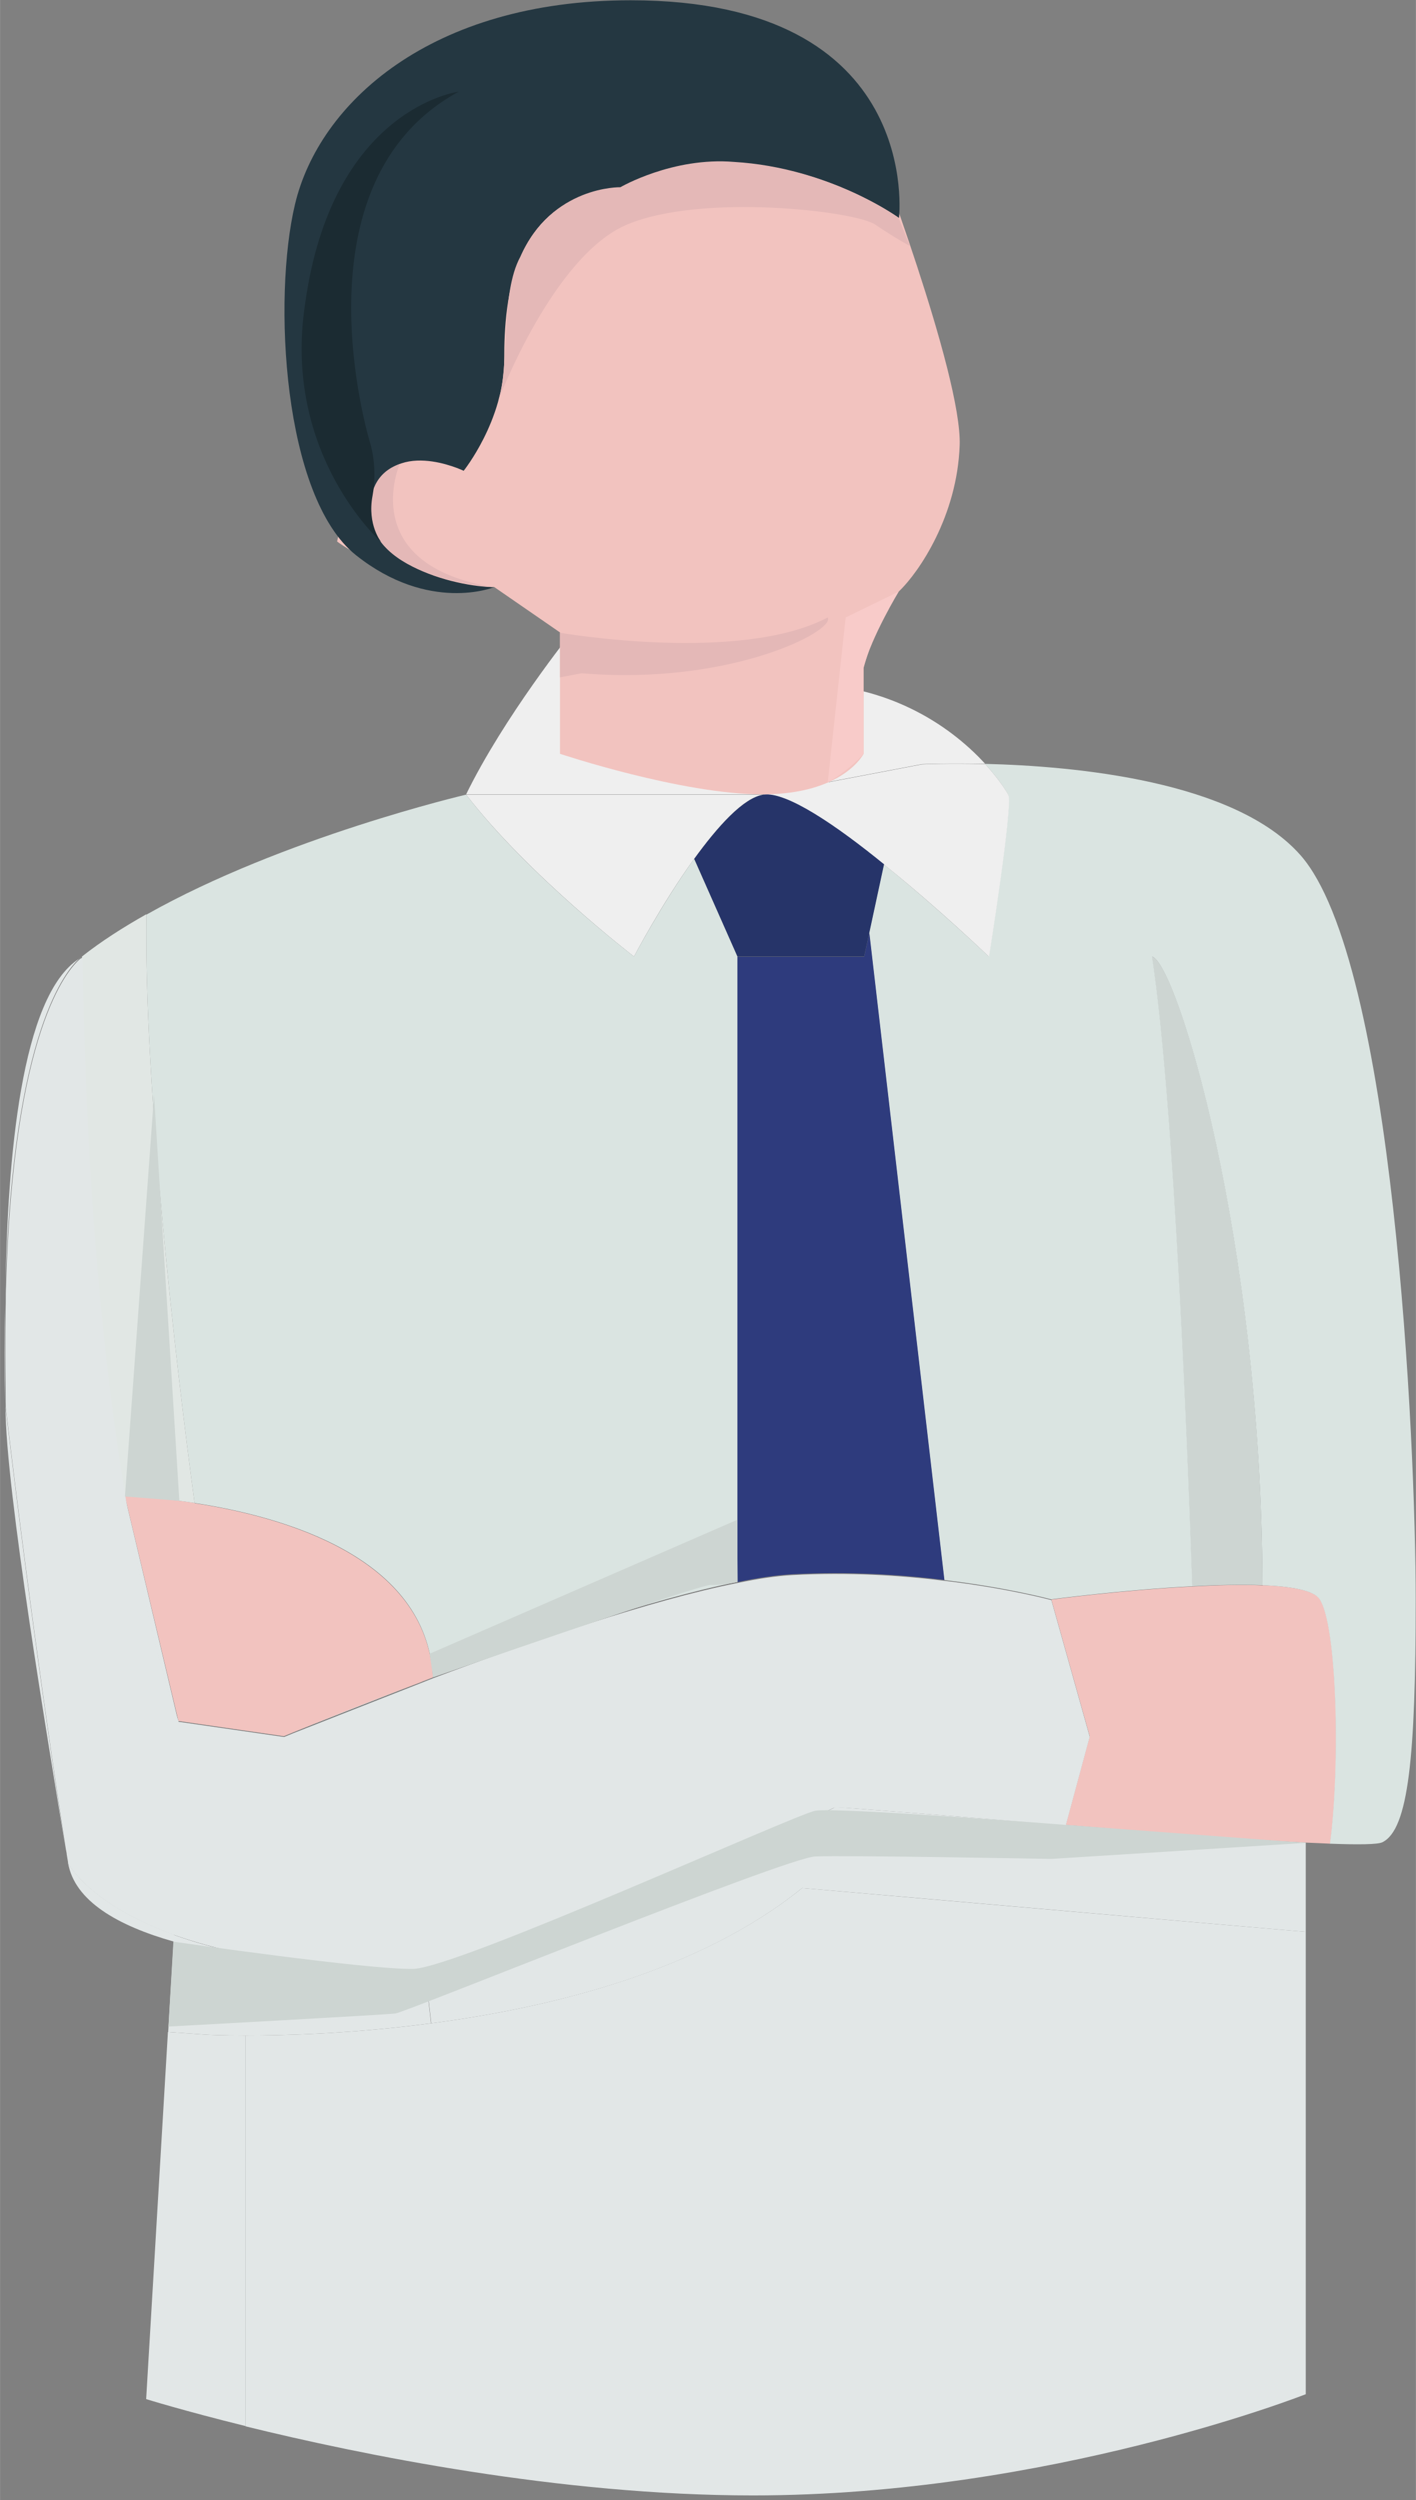 <svg width="69.392" height="122.494" viewBox="0 0 52.04 91.87" xmlns="http://www.w3.org/2000/svg" xmlns:xlink="http://www.w3.org/1999/xlink" id="design" overflow="hidden"><rect x="0" y="0" width="52.04" height="91.87" fill="#808080" stroke="none"/><defs></defs><g><path d="M46.41 58.25C47.48 58.3 48.3 58.44 48.51 58.77 49.15 59.75 49.27 64.86 48.89 67.75 48.61 67.74 48.31 67.72 47.98 67.71 45.67 67.59 42.32 67.32 39.17 67.06L40.05 63.8 38.64 58.78C38.64 58.78 41.27 58.43 43.83 58.3 44.74 58.25 45.65 58.22 46.42 58.26Z" fill="#F2C3BF"/><path d="M9.02 74.8C10.49 74.8 12.99 74.73 15.85 74.35 20.34 73.76 25.73 72.41 29.48 69.38 34.87 69.85 43.55 70.61 47.99 70.99L47.99 87.98C47.99 87.98 38.56 91.7 27.67 91.7 20.58 91.7 13.25 90.2 9.02 89.16L9.02 74.81Z" fill="#E2E7E7"/><path d="M47.99 67.71 47.99 70.99C43.55 70.61 34.86 69.84 29.48 69.38 25.73 72.42 20.34 73.76 15.85 74.35L15.62 72.34C17.33 72.21 19.78 71.34 22.2 70.31 22.25 70.28 22.31 70.26 22.37 70.23 26.56 68.53 30.71 66.4 30.71 66.4L39.18 67.06C42.33 67.32 45.69 67.6 47.99 67.71Z" fill="#E2E7E7"/><path d="M42.34 35.15C43.26 35.42 46.36 45.53 46.4 58.25 45.63 58.22 44.73 58.24 43.81 58.29 43.65 53.53 43.15 40.49 42.33 35.15Z" fill="#CDD5D2"/><path d="M39.17 67.06 30.7 66.4C31.13 66.36 34.96 66.7 39.17 67.06Z" fill="#E2E7E7"/><path d="M34.7 58.06 31.94 34.27 32.48 31.76C34.48 33.37 36.34 35.15 36.34 35.15 36.34 35.15 37.23 29.57 37.05 29.2 36.99 29.08 36.72 28.64 36.2 28.07 39.5 28.15 45.39 28.69 47.8 31.43 51.23 35.33 52.03 53.01 52.03 58.77 52.03 64.53 51.77 67.24 50.8 67.7 50.63 67.78 49.93 67.79 48.88 67.75 49.26 64.86 49.14 59.74 48.5 58.77 48.29 58.44 47.47 58.3 46.4 58.25 46.35 45.52 43.25 35.42 42.34 35.15 43.16 40.5 43.66 53.53 43.82 58.29 41.27 58.42 38.63 58.77 38.63 58.77 38.63 58.77 37.05 58.34 34.7 58.06Z" fill="#DAE4E1"/><path d="M29.3 25.11C32.86 25.11 35.1 26.86 36.21 28.07 34.81 28.04 33.88 28.08 33.88 28.08L28.06 29.19 17.13 29.19C18.54 26.31 21.01 23.24 21.01 23.24 21.01 23.24 24.01 23.98 29.3 25.1Z" fill="#EFEFEF"/><path d="M34.7 58.06C33.11 57.86 31.17 57.74 29.11 57.85 28.54 57.88 27.86 57.98 27.1 58.14L27.1 35.16 31.76 35.16 31.95 34.28 34.71 58.07Z" fill="#2E3B7D"/><path d="M28.06 29.2 33.88 28.09C33.88 28.09 34.81 28.04 36.21 28.08 36.72 28.64 37 29.09 37.06 29.21 37.24 29.58 36.35 35.16 36.35 35.16 36.35 35.16 34.49 33.37 32.49 31.77 30.76 30.37 28.91 29.09 28.06 29.21Z" fill="#EFEFEF"/><path d="M27.1 35.15 25.51 31.56C26.38 30.36 27.33 29.31 28.06 29.2 28.91 29.08 30.76 30.35 32.49 31.76L31.95 34.27 31.76 35.15 27.1 35.15Z" fill="#263469"/><path d="M17.13 29.2 28.06 29.2C27.33 29.3 26.38 30.36 25.51 31.56 24.31 33.22 23.3 35.15 23.3 35.15 23.3 35.15 19.42 32.17 17.13 29.2Z" fill="#EFEFEF"/><path d="M30.7 66.4C30.7 66.4 26.54 68.52 22.36 70.23 26.29 68.55 30.13 66.46 30.7 66.4Z" fill="#E2E7E7"/><path d="M15.91 61.64 15.43 61.83C15.59 61.77 15.75 61.71 15.91 61.64Z" fill="#E2E7E7"/><path d="M15.61 72.34C15.46 72.34 15.32 72.35 15.19 72.35 16.77 72.32 19.48 71.4 22.19 70.3 19.77 71.33 17.32 72.2 15.61 72.33Z" fill="#E2E7E7"/><path d="M14.2 72.34C14.52 72.34 14.84 72.35 15.18 72.35 14.87 72.35 14.54 72.35 14.2 72.34Z" fill="#E2E7E7"/><path d="M15.43 61.82 10.77 63.65C11.48 63.35 13.23 62.64 15.43 61.82Z" fill="#E2E7E7"/><path d="M13.27 72.31C11.93 72.26 10.45 72.14 9.02 71.92L9.02 71.81C10.22 72.06 11.63 72.23 13.27 72.31Z" fill="#E2E7E7"/><path d="M15.19 72.35C15.33 72.35 15.46 72.35 15.61 72.34L15.84 74.35C12.98 74.73 10.49 74.8 9.01 74.8L9.01 71.92C10.44 72.14 11.93 72.26 13.26 72.31 13.56 72.32 13.87 72.33 14.19 72.34 14.54 72.35 14.86 72.35 15.17 72.35Z" fill="#E2E7E7"/><path d="M9.02 74.8 9.02 89.15C6.75 88.59 5.37 88.16 5.37 88.16L6.17 74.67 7.6 74.77C7.6 74.77 8.12 74.8 9.01 74.8Z" fill="#E2E7E7"/><path d="M9.02 71.92 9.02 74.8C8.13 74.8 7.61 74.77 7.61 74.77L6.18 74.67 6.38 71.35C7.2 71.58 8.11 71.77 9.02 71.91Z" fill="#E2E7E7"/><path d="M9.02 71.81 9.02 71.92C8.1 71.78 7.2 71.59 6.38 71.36L6.38 71.1C7.13 71.37 8 71.62 9.02 71.81Z" fill="#E2E7E7"/><path d="M7.15 55.24C10.42 55.74 15.67 57.23 15.91 61.64 15.75 61.7 15.58 61.76 15.43 61.83 13.23 62.65 11.48 63.37 10.77 63.66L10.43 63.8 6.55 63.24 6.55 63.21C6.55 63.21 4.59 54.98 4.59 54.98 4.59 54.98 5.66 55 7.16 55.23Z" fill="#F2C3BF"/><path d="M5.38 33.61C10.41 30.77 17.13 29.2 17.13 29.2 19.42 32.18 23.3 35.15 23.3 35.15 23.3 35.15 24.32 33.22 25.51 31.56L27.1 35.15 27.1 58.13C23.93 58.76 19.43 60.32 15.91 61.63 15.68 57.21 10.42 55.73 7.15 55.23 6.45 50.09 5.29 39.91 5.38 33.61Z" fill="#DAE4E1"/><path d="M4.59 54.99 6.54 63.22C6.44 62.95 5.48 60.38 4.59 54.99Z" fill="#E2E7E7"/><path d="M6.39 71.09 6.39 71.35C4.31 70.76 2.74 69.85 2.5 68.46 2.58 68.6 3.4 70.01 6.39 71.09Z" fill="#E2E7E7"/><path d="M5.38 33.61C5.29 39.91 6.45 50.09 7.15 55.23 5.66 55 4.58 54.98 4.58 54.98 3.83 50.47 3.13 43.95 3.01 35.15L3.01 35.15C3.72 34.59 4.52 34.08 5.37 33.6Z" fill="#E1E7E4"/><path d="M13.27 72.31C11.62 72.23 10.21 72.06 9.02 71.81 8 71.61 7.12 71.36 6.39 71.1 3.4 70.02 2.58 68.61 2.5 68.47 2.5 68.47 2.5 68.46 2.5 68.46 2.5 68.46 2.5 68.43 2.49 68.38 2.48 68.33 2.47 68.24 2.45 68.14 2.45 68.09 2.43 68.02 2.42 67.96 2.14 66.18 1.18 59.85 0.21 51.72 0.21 50.9 0.18 49.52 0.21 47.89 0.21 47.68 0.21 47.46 0.22 47.26 0.49 37.87 2.48 35.63 2.94 35.24 2.96 35.23 2.97 35.22 2.99 35.21 3.01 35.2 3.03 35.19 3.04 35.18 3.05 35.17 3.04 35.18 3.04 35.18 3.16 43.98 3.86 50.5 4.61 55.01 5.5 60.4 6.46 62.97 6.56 63.24L6.56 63.27C6.56 63.27 10.44 63.83 10.44 63.83L10.78 63.69 15.44 61.86 15.92 61.67C19.44 60.35 23.95 58.79 27.11 58.17 27.87 58.01 28.55 57.91 29.12 57.88 31.18 57.77 33.12 57.89 34.71 58.09 37.07 58.37 38.64 58.8 38.64 58.8L40.05 63.82 39.17 67.08C34.96 66.72 31.13 66.38 30.7 66.42 30.13 66.47 26.28 68.56 22.36 70.25 22.3 70.28 22.24 70.3 22.19 70.33 19.47 71.43 16.77 72.34 15.19 72.38 14.85 72.38 14.53 72.38 14.21 72.37 13.89 72.36 13.58 72.36 13.28 72.34Z" fill="#E2E7E7"/><path d="M3.02 35.15 3.02 35.15C3.02 35.15 3.02 35.15 3.02 35.15 3.02 35.15 3.02 35.15 3.02 35.15Z" fill="#E2E7E7"/><path d="M2.92 35.22C2.92 35.22 2.95 35.19 2.97 35.19 2.96 35.2 2.94 35.21 2.92 35.22Z" fill="#E2E7E7"/><path d="M2.48 68.37C2.47 68.29 2.45 68.21 2.44 68.13 2.46 68.23 2.47 68.32 2.48 68.37Z" fill="#E2E7E7"/><path d="M0.2 51.7C1.17 59.84 2.13 66.16 2.41 67.94 1.8 64.24 0.2 54.72 0.2 51.7Z" fill="#E2E7E7"/><path d="M2.92 35.22C2.46 35.62 0.48 37.86 0.2 47.24 0.28 42.68 0.75 36.59 2.92 35.22Z" fill="#E2E7E7"/><path d="M0.19 47.88C0.17 49.51 0.19 50.89 0.19 51.71 0.16 50.32 0.16 49.05 0.19 47.88Z" fill="#E2E7E7"/></g><path d="M12.39 19.9C12.39 19.9 14.53 21.57 18.16 21.57L20.58 23.24 20.58 27.7C20.58 27.7 25.04 29.19 28.02 29.19 31 29.19 31.74 27.7 31.74 27.7L31.74 24.54C31.74 24.54 32.3 22.44 33.04 21.73 33.78 21.02 35.18 18.96 35.27 16.36 35.36 13.76 32.06 5.12 32.06 5.12L20.58 3.34 14.81 8.73 12.39 19.89Z" fill="#F2C3BF"/><path d="M17.04 17.3C17.04 17.3 14.34 16 13.69 18.23 13.04 20.46 16.29 21.52 18.15 21.58 18.15 21.58 15.77 22.54 13.08 20.4 10.39 18.26 10.02 10.95 10.84 7.51 11.72 3.79 15.83 0.01 23.18 0.01 33.97 0.01 33.04 8.01 33.04 8.01 33.04 8.01 28.02 4.38 22.81 6.89 18.81 7.26 18.53 10.98 18.53 13.21 18.53 15.44 17.04 17.3 17.04 17.3Z" fill="#243741"/><path d="M6.37 71.35C6.37 71.35 13.55 72.39 15.19 72.35 16.83 72.31 29.21 66.68 29.96 66.54 30.71 66.4 39.18 67.06 39.18 67.06L47.99 67.72 38.64 68.31C38.64 68.31 31.06 68.17 29.96 68.22 28.86 68.27 14.93 73.94 14.53 73.99 14.13 74.04 6.19 74.47 6.19 74.47L6.37 71.37Z" fill="#CDD5D2"/><path d="M15.91 61.64C15.91 61.64 25.72 58.22 26.12 58.24 26.52 58.26 27.11 58.13 27.11 58.13L27.09 55.85 15.79 60.77 15.92 61.64Z" fill="#CDD5D2"/><path d="M4.59 54.99 5.66 40.24 6.59 55.15 4.59 54.99Z" fill="#CDD5D2"/><path d="M18.31 14.72C18.31 14.72 20.32 9.39 23.05 8.25 25.78 7.1 31.42 7.75 32.16 8.25 32.9 8.75 33.44 9.04 33.44 9.04L33.02 8C33.02 8 30.49 6.16 26.98 5.95 24.72 5.76 22.8 6.88 22.8 6.88 22.8 6.88 20.28 6.82 19.12 9.44 18.37 10.82 18.74 13.54 18.31 14.72Z" fill="#E4B8B7"/><path d="M14.69 17.05C14.69 17.05 13.06 20.75 18.15 21.58 18.15 21.58 13.84 21.3 13.61 18.94 13.55 18.16 13.79 17.36 14.69 17.05Z" fill="#E4B8B7"/><path d="M30.42 28.76 31.08 22.69 33.03 21.74C33.03 21.74 32.03 23.39 31.73 24.55L31.73 27.71C31.73 27.71 31.29 28.24 30.42 28.76Z" fill="#F8CBC9"/><path d="M20.57 23.25C20.57 23.25 27.17 24.4 30.42 22.69 30.71 23.19 26.8 25.2 21.38 24.74L20.58 24.89 20.58 23.25Z" fill="#E4B8B7"/><path d="M13.6 16.27C13.6 16.27 10.65 6.69 16.91 3.34L16.85 3.37C16.85 3.37 12.2 3.96 11.21 11.18 10.37 16.7 14.01 19.92 14.01 19.92 14.01 19.92 13.49 19.29 13.69 18.22 13.89 17.15 13.6 16.27 13.6 16.27Z" fill="#1B2B32"/></svg>